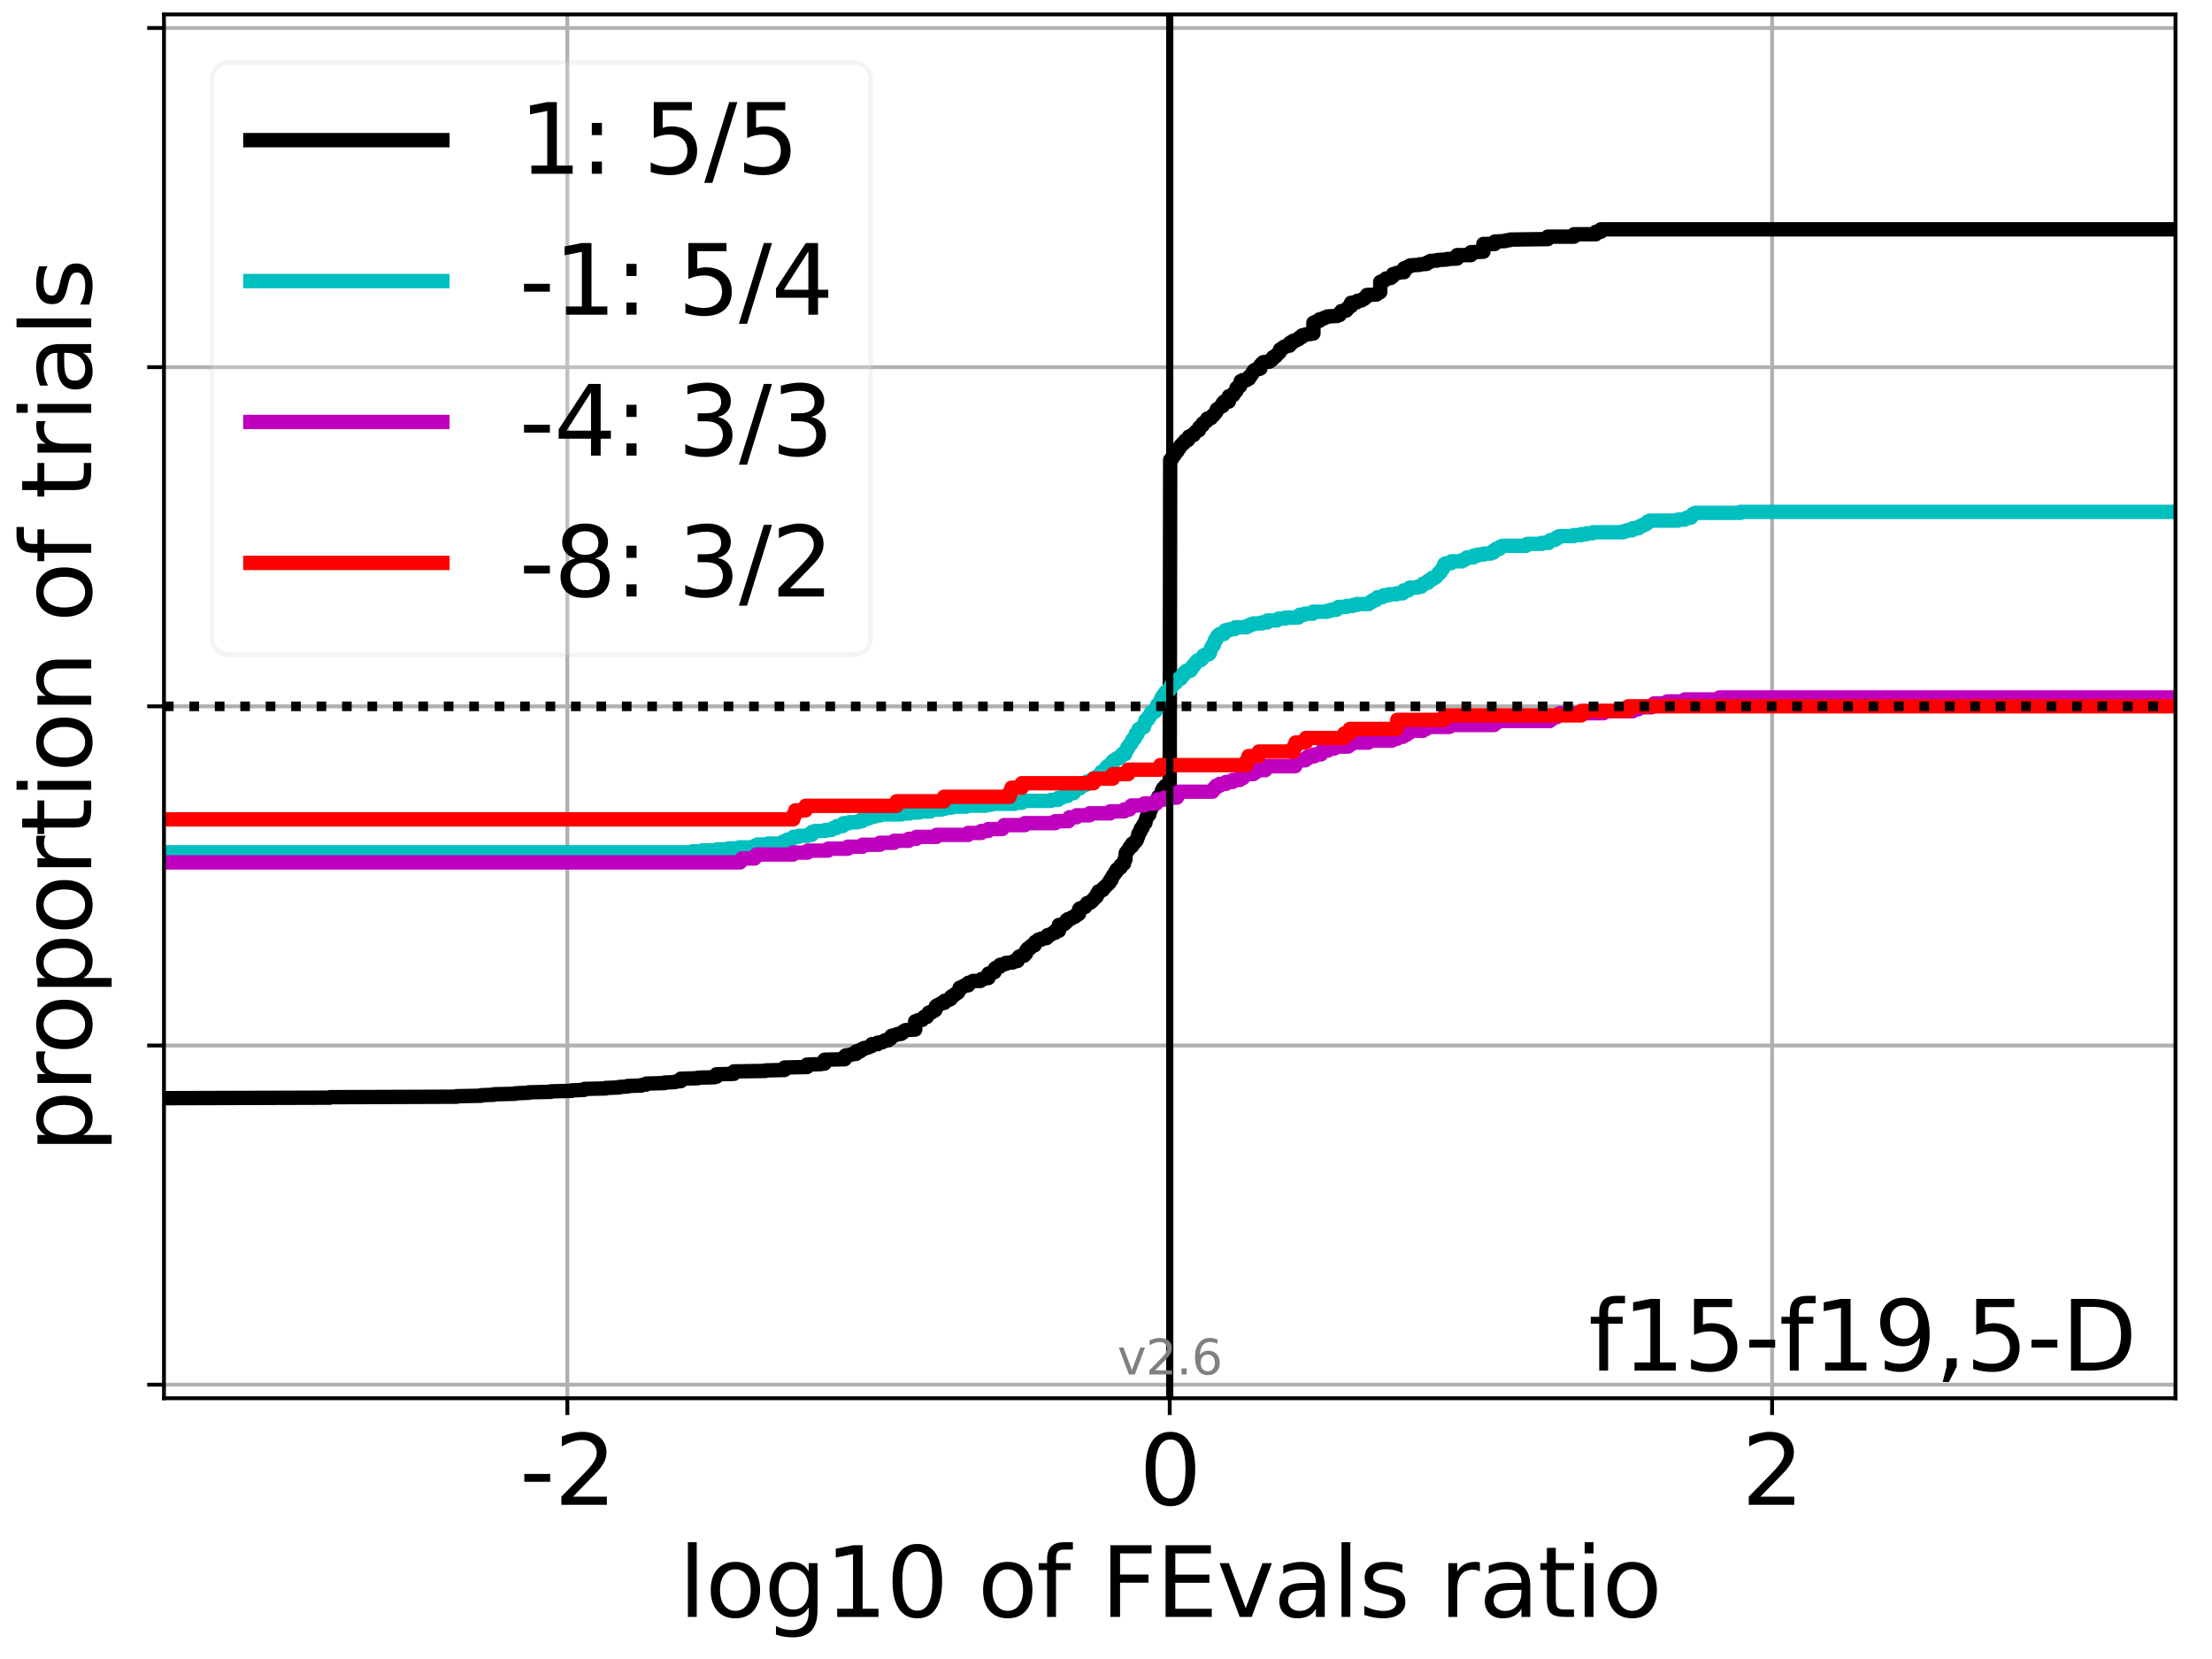 <?xml version="1.0" encoding="utf-8" standalone="no"?>
<!DOCTYPE svg PUBLIC "-//W3C//DTD SVG 1.1//EN"
  "http://www.w3.org/Graphics/SVG/1.1/DTD/svg11.dtd">
<svg xmlns:xlink="http://www.w3.org/1999/xlink" width="460.8pt" height="345.6pt" viewBox="0 0 460.8 345.6" xmlns="http://www.w3.org/2000/svg" version="1.1">
 <defs>
  <style type="text/css">*{stroke-linejoin: round; stroke-linecap: butt}</style>
 </defs>
 <g id="figure_1">
  <g id="patch_1">
   <path d="M 0 345.6 
L 460.8 345.6 
L 460.8 0 
L 0 0 
z
" style="fill: #ffffff"/>
  </g>
  <g id="axes_1">
   <g id="patch_2">
    <path d="M 34.16 291.28 
L 453.192 291.28 
L 453.192 3 
L 34.16 3 
z
" style="fill: #ffffff"/>
   </g>
   <g id="matplotlib.axis_1">
    <g id="xtick_1">
     <g id="line2d_1">
      <path d="M 118.192 291.28 
L 118.192 3 
" clip-path="url(#pe10de08946)" style="fill: none; stroke: #b0b0b0; stroke-width: 0.8; stroke-linecap: square"/>
     </g>
     <g id="line2d_2">
      <defs>
       <path id="medfe48f098" d="M 0 0 
L 0 3.5 
" style="stroke: #000000; stroke-width: 0.8"/>
      </defs>
      <g>
       <use xlink:href="#medfe48f098" x="118.192" y="291.28" style="stroke: #000000; stroke-width: 0.8"/>
      </g>
     </g>
     <g id="text_1">
      <!-- -2 -->
      <g transform="translate(108.222 313.477)scale(0.2 -0.2)">
       <defs>
        <path id="DejaVuSans-2d" d="M 313 2009 
L 1997 2009 
L 1997 1497 
L 313 1497 
L 313 2009 
z
" transform="scale(0.016)"/>
        <path id="DejaVuSans-32" d="M 1228 531 
L 3431 531 
L 3431 0 
L 469 0 
L 469 531 
Q 828 903 1448 1529 
Q 2069 2156 2228 2338 
Q 2531 2678 2651 2914 
Q 2772 3150 2772 3378 
Q 2772 3750 2511 3984 
Q 2250 4219 1831 4219 
Q 1534 4219 1204 4116 
Q 875 4013 500 3803 
L 500 4441 
Q 881 4594 1212 4672 
Q 1544 4750 1819 4750 
Q 2544 4750 2975 4387 
Q 3406 4025 3406 3419 
Q 3406 3131 3298 2873 
Q 3191 2616 2906 2266 
Q 2828 2175 2409 1742 
Q 1991 1309 1228 531 
z
" transform="scale(0.016)"/>
       </defs>
       <use xlink:href="#DejaVuSans-2d"/>
       <use xlink:href="#DejaVuSans-32" x="36.084"/>
      </g>
     </g>
    </g>
    <g id="xtick_2">
     <g id="line2d_3">
      <path d="M 243.676 291.28 
L 243.676 3 
" clip-path="url(#pe10de08946)" style="fill: none; stroke: #b0b0b0; stroke-width: 0.8; stroke-linecap: square"/>
     </g>
     <g id="line2d_4">
      <g>
       <use xlink:href="#medfe48f098" x="243.676" y="291.28" style="stroke: #000000; stroke-width: 0.8"/>
      </g>
     </g>
     <g id="text_2">
      <!-- 0 -->
      <g transform="translate(237.314 313.477)scale(0.2 -0.2)">
       <defs>
        <path id="DejaVuSans-30" d="M 2034 4250 
Q 1547 4250 1301 3770 
Q 1056 3291 1056 2328 
Q 1056 1369 1301 889 
Q 1547 409 2034 409 
Q 2525 409 2770 889 
Q 3016 1369 3016 2328 
Q 3016 3291 2770 3770 
Q 2525 4250 2034 4250 
z
M 2034 4750 
Q 2819 4750 3233 4129 
Q 3647 3509 3647 2328 
Q 3647 1150 3233 529 
Q 2819 -91 2034 -91 
Q 1250 -91 836 529 
Q 422 1150 422 2328 
Q 422 3509 836 4129 
Q 1250 4750 2034 4750 
z
" transform="scale(0.016)"/>
       </defs>
       <use xlink:href="#DejaVuSans-30"/>
      </g>
     </g>
    </g>
    <g id="xtick_3">
     <g id="line2d_5">
      <path d="M 369.16 291.28 
L 369.16 3 
" clip-path="url(#pe10de08946)" style="fill: none; stroke: #b0b0b0; stroke-width: 0.8; stroke-linecap: square"/>
     </g>
     <g id="line2d_6">
      <g>
       <use xlink:href="#medfe48f098" x="369.16" y="291.28" style="stroke: #000000; stroke-width: 0.8"/>
      </g>
     </g>
     <g id="text_3">
      <!-- 2 -->
      <g transform="translate(362.797 313.477)scale(0.2 -0.2)">
       <use xlink:href="#DejaVuSans-32"/>
      </g>
     </g>
    </g>
    <g id="text_4">
     <!-- log10 of FEvals ratio -->
     <g transform="translate(141.371 336.833)scale(0.2 -0.2)">
      <defs>
       <path id="DejaVuSans-6c" d="M 603 4863 
L 1178 4863 
L 1178 0 
L 603 0 
L 603 4863 
z
" transform="scale(0.016)"/>
       <path id="DejaVuSans-6f" d="M 1959 3097 
Q 1497 3097 1228 2736 
Q 959 2375 959 1747 
Q 959 1119 1226 758 
Q 1494 397 1959 397 
Q 2419 397 2687 759 
Q 2956 1122 2956 1747 
Q 2956 2369 2687 2733 
Q 2419 3097 1959 3097 
z
M 1959 3584 
Q 2709 3584 3137 3096 
Q 3566 2609 3566 1747 
Q 3566 888 3137 398 
Q 2709 -91 1959 -91 
Q 1206 -91 779 398 
Q 353 888 353 1747 
Q 353 2609 779 3096 
Q 1206 3584 1959 3584 
z
" transform="scale(0.016)"/>
       <path id="DejaVuSans-67" d="M 2906 1791 
Q 2906 2416 2648 2759 
Q 2391 3103 1925 3103 
Q 1463 3103 1205 2759 
Q 947 2416 947 1791 
Q 947 1169 1205 825 
Q 1463 481 1925 481 
Q 2391 481 2648 825 
Q 2906 1169 2906 1791 
z
M 3481 434 
Q 3481 -459 3084 -895 
Q 2688 -1331 1869 -1331 
Q 1566 -1331 1297 -1286 
Q 1028 -1241 775 -1147 
L 775 -588 
Q 1028 -725 1275 -790 
Q 1522 -856 1778 -856 
Q 2344 -856 2625 -561 
Q 2906 -266 2906 331 
L 2906 616 
Q 2728 306 2450 153 
Q 2172 0 1784 0 
Q 1141 0 747 490 
Q 353 981 353 1791 
Q 353 2603 747 3093 
Q 1141 3584 1784 3584 
Q 2172 3584 2450 3431 
Q 2728 3278 2906 2969 
L 2906 3500 
L 3481 3500 
L 3481 434 
z
" transform="scale(0.016)"/>
       <path id="DejaVuSans-31" d="M 794 531 
L 1825 531 
L 1825 4091 
L 703 3866 
L 703 4441 
L 1819 4666 
L 2450 4666 
L 2450 531 
L 3481 531 
L 3481 0 
L 794 0 
L 794 531 
z
" transform="scale(0.016)"/>
       <path id="DejaVuSans-20" transform="scale(0.016)"/>
       <path id="DejaVuSans-66" d="M 2375 4863 
L 2375 4384 
L 1825 4384 
Q 1516 4384 1395 4259 
Q 1275 4134 1275 3809 
L 1275 3500 
L 2222 3500 
L 2222 3053 
L 1275 3053 
L 1275 0 
L 697 0 
L 697 3053 
L 147 3053 
L 147 3500 
L 697 3500 
L 697 3744 
Q 697 4328 969 4595 
Q 1241 4863 1831 4863 
L 2375 4863 
z
" transform="scale(0.016)"/>
       <path id="DejaVuSans-46" d="M 628 4666 
L 3309 4666 
L 3309 4134 
L 1259 4134 
L 1259 2759 
L 3109 2759 
L 3109 2228 
L 1259 2228 
L 1259 0 
L 628 0 
L 628 4666 
z
" transform="scale(0.016)"/>
       <path id="DejaVuSans-45" d="M 628 4666 
L 3578 4666 
L 3578 4134 
L 1259 4134 
L 1259 2753 
L 3481 2753 
L 3481 2222 
L 1259 2222 
L 1259 531 
L 3634 531 
L 3634 0 
L 628 0 
L 628 4666 
z
" transform="scale(0.016)"/>
       <path id="DejaVuSans-76" d="M 191 3500 
L 800 3500 
L 1894 563 
L 2988 3500 
L 3597 3500 
L 2284 0 
L 1503 0 
L 191 3500 
z
" transform="scale(0.016)"/>
       <path id="DejaVuSans-61" d="M 2194 1759 
Q 1497 1759 1228 1600 
Q 959 1441 959 1056 
Q 959 750 1161 570 
Q 1363 391 1709 391 
Q 2188 391 2477 730 
Q 2766 1069 2766 1631 
L 2766 1759 
L 2194 1759 
z
M 3341 1997 
L 3341 0 
L 2766 0 
L 2766 531 
Q 2569 213 2275 61 
Q 1981 -91 1556 -91 
Q 1019 -91 701 211 
Q 384 513 384 1019 
Q 384 1609 779 1909 
Q 1175 2209 1959 2209 
L 2766 2209 
L 2766 2266 
Q 2766 2663 2505 2880 
Q 2244 3097 1772 3097 
Q 1472 3097 1187 3025 
Q 903 2953 641 2809 
L 641 3341 
Q 956 3463 1253 3523 
Q 1550 3584 1831 3584 
Q 2591 3584 2966 3190 
Q 3341 2797 3341 1997 
z
" transform="scale(0.016)"/>
       <path id="DejaVuSans-73" d="M 2834 3397 
L 2834 2853 
Q 2591 2978 2328 3040 
Q 2066 3103 1784 3103 
Q 1356 3103 1142 2972 
Q 928 2841 928 2578 
Q 928 2378 1081 2264 
Q 1234 2150 1697 2047 
L 1894 2003 
Q 2506 1872 2764 1633 
Q 3022 1394 3022 966 
Q 3022 478 2636 193 
Q 2250 -91 1575 -91 
Q 1294 -91 989 -36 
Q 684 19 347 128 
L 347 722 
Q 666 556 975 473 
Q 1284 391 1588 391 
Q 1994 391 2212 530 
Q 2431 669 2431 922 
Q 2431 1156 2273 1281 
Q 2116 1406 1581 1522 
L 1381 1569 
Q 847 1681 609 1914 
Q 372 2147 372 2553 
Q 372 3047 722 3315 
Q 1072 3584 1716 3584 
Q 2034 3584 2315 3537 
Q 2597 3491 2834 3397 
z
" transform="scale(0.016)"/>
       <path id="DejaVuSans-72" d="M 2631 2963 
Q 2534 3019 2420 3045 
Q 2306 3072 2169 3072 
Q 1681 3072 1420 2755 
Q 1159 2438 1159 1844 
L 1159 0 
L 581 0 
L 581 3500 
L 1159 3500 
L 1159 2956 
Q 1341 3275 1631 3429 
Q 1922 3584 2338 3584 
Q 2397 3584 2469 3576 
Q 2541 3569 2628 3553 
L 2631 2963 
z
" transform="scale(0.016)"/>
       <path id="DejaVuSans-74" d="M 1172 4494 
L 1172 3500 
L 2356 3500 
L 2356 3053 
L 1172 3053 
L 1172 1153 
Q 1172 725 1289 603 
Q 1406 481 1766 481 
L 2356 481 
L 2356 0 
L 1766 0 
Q 1100 0 847 248 
Q 594 497 594 1153 
L 594 3053 
L 172 3053 
L 172 3500 
L 594 3500 
L 594 4494 
L 1172 4494 
z
" transform="scale(0.016)"/>
       <path id="DejaVuSans-69" d="M 603 3500 
L 1178 3500 
L 1178 0 
L 603 0 
L 603 3500 
z
M 603 4863 
L 1178 4863 
L 1178 4134 
L 603 4134 
L 603 4863 
z
" transform="scale(0.016)"/>
      </defs>
      <use xlink:href="#DejaVuSans-6c"/>
      <use xlink:href="#DejaVuSans-6f" x="27.783"/>
      <use xlink:href="#DejaVuSans-67" x="88.965"/>
      <use xlink:href="#DejaVuSans-31" x="152.441"/>
      <use xlink:href="#DejaVuSans-30" x="216.064"/>
      <use xlink:href="#DejaVuSans-20" x="279.688"/>
      <use xlink:href="#DejaVuSans-6f" x="311.475"/>
      <use xlink:href="#DejaVuSans-66" x="372.656"/>
      <use xlink:href="#DejaVuSans-20" x="407.861"/>
      <use xlink:href="#DejaVuSans-46" x="439.648"/>
      <use xlink:href="#DejaVuSans-45" x="497.168"/>
      <use xlink:href="#DejaVuSans-76" x="560.352"/>
      <use xlink:href="#DejaVuSans-61" x="619.531"/>
      <use xlink:href="#DejaVuSans-6c" x="680.811"/>
      <use xlink:href="#DejaVuSans-73" x="708.594"/>
      <use xlink:href="#DejaVuSans-20" x="760.693"/>
      <use xlink:href="#DejaVuSans-72" x="792.48"/>
      <use xlink:href="#DejaVuSans-61" x="833.594"/>
      <use xlink:href="#DejaVuSans-74" x="894.873"/>
      <use xlink:href="#DejaVuSans-69" x="934.082"/>
      <use xlink:href="#DejaVuSans-6f" x="961.865"/>
     </g>
    </g>
   </g>
   <g id="matplotlib.axis_2">
    <g id="ytick_1">
     <g id="line2d_7">
      <path d="M 34.16 288.454 
L 453.192 288.454 
" clip-path="url(#pe10de08946)" style="fill: none; stroke: #b0b0b0; stroke-width: 0.8; stroke-linecap: square"/>
     </g>
     <g id="line2d_8">
      <defs>
       <path id="m7ec982dca0" d="M 0 0 
L -3.5 0 
" style="stroke: #000000; stroke-width: 0.8"/>
      </defs>
      <g>
       <use xlink:href="#m7ec982dca0" x="34.16" y="288.454" style="stroke: #000000; stroke-width: 0.8"/>
      </g>
     </g>
    </g>
    <g id="ytick_2">
     <g id="line2d_9">
      <path d="M 34.16 217.797 
L 453.192 217.797 
" clip-path="url(#pe10de08946)" style="fill: none; stroke: #b0b0b0; stroke-width: 0.8; stroke-linecap: square"/>
     </g>
     <g id="line2d_10">
      <g>
       <use xlink:href="#m7ec982dca0" x="34.16" y="217.797" style="stroke: #000000; stroke-width: 0.8"/>
      </g>
     </g>
    </g>
    <g id="ytick_3">
     <g id="line2d_11">
      <path d="M 34.16 147.14 
L 453.192 147.14 
" clip-path="url(#pe10de08946)" style="fill: none; stroke: #b0b0b0; stroke-width: 0.8; stroke-linecap: square"/>
     </g>
     <g id="line2d_12">
      <g>
       <use xlink:href="#m7ec982dca0" x="34.16" y="147.14" style="stroke: #000000; stroke-width: 0.8"/>
      </g>
     </g>
    </g>
    <g id="ytick_4">
     <g id="line2d_13">
      <path d="M 34.16 76.483 
L 453.192 76.483 
" clip-path="url(#pe10de08946)" style="fill: none; stroke: #b0b0b0; stroke-width: 0.8; stroke-linecap: square"/>
     </g>
     <g id="line2d_14">
      <g>
       <use xlink:href="#m7ec982dca0" x="34.16" y="76.483" style="stroke: #000000; stroke-width: 0.8"/>
      </g>
     </g>
    </g>
    <g id="ytick_5">
     <g id="line2d_15">
      <path d="M 34.16 5.826 
L 453.192 5.826 
" clip-path="url(#pe10de08946)" style="fill: none; stroke: #b0b0b0; stroke-width: 0.8; stroke-linecap: square"/>
     </g>
     <g id="line2d_16">
      <g>
       <use xlink:href="#m7ec982dca0" x="34.16" y="5.826" style="stroke: #000000; stroke-width: 0.8"/>
      </g>
     </g>
    </g>
    <g id="text_5">
     <!-- proportion of trials -->
     <g transform="translate(19.001 240.146)rotate(-90)scale(0.2 -0.2)">
      <defs>
       <path id="DejaVuSans-70" d="M 1159 525 
L 1159 -1331 
L 581 -1331 
L 581 3500 
L 1159 3500 
L 1159 2969 
Q 1341 3281 1617 3432 
Q 1894 3584 2278 3584 
Q 2916 3584 3314 3078 
Q 3713 2572 3713 1747 
Q 3713 922 3314 415 
Q 2916 -91 2278 -91 
Q 1894 -91 1617 61 
Q 1341 213 1159 525 
z
M 3116 1747 
Q 3116 2381 2855 2742 
Q 2594 3103 2138 3103 
Q 1681 3103 1420 2742 
Q 1159 2381 1159 1747 
Q 1159 1113 1420 752 
Q 1681 391 2138 391 
Q 2594 391 2855 752 
Q 3116 1113 3116 1747 
z
" transform="scale(0.016)"/>
       <path id="DejaVuSans-6e" d="M 3513 2113 
L 3513 0 
L 2938 0 
L 2938 2094 
Q 2938 2591 2744 2837 
Q 2550 3084 2163 3084 
Q 1697 3084 1428 2787 
Q 1159 2491 1159 1978 
L 1159 0 
L 581 0 
L 581 3500 
L 1159 3500 
L 1159 2956 
Q 1366 3272 1645 3428 
Q 1925 3584 2291 3584 
Q 2894 3584 3203 3211 
Q 3513 2838 3513 2113 
z
" transform="scale(0.016)"/>
      </defs>
      <use xlink:href="#DejaVuSans-70"/>
      <use xlink:href="#DejaVuSans-72" x="63.477"/>
      <use xlink:href="#DejaVuSans-6f" x="102.34"/>
      <use xlink:href="#DejaVuSans-70" x="163.521"/>
      <use xlink:href="#DejaVuSans-6f" x="226.998"/>
      <use xlink:href="#DejaVuSans-72" x="288.18"/>
      <use xlink:href="#DejaVuSans-74" x="329.293"/>
      <use xlink:href="#DejaVuSans-69" x="368.502"/>
      <use xlink:href="#DejaVuSans-6f" x="396.285"/>
      <use xlink:href="#DejaVuSans-6e" x="457.467"/>
      <use xlink:href="#DejaVuSans-20" x="520.846"/>
      <use xlink:href="#DejaVuSans-6f" x="552.633"/>
      <use xlink:href="#DejaVuSans-66" x="613.814"/>
      <use xlink:href="#DejaVuSans-20" x="649.02"/>
      <use xlink:href="#DejaVuSans-74" x="680.807"/>
      <use xlink:href="#DejaVuSans-72" x="720.016"/>
      <use xlink:href="#DejaVuSans-69" x="761.129"/>
      <use xlink:href="#DejaVuSans-61" x="788.912"/>
      <use xlink:href="#DejaVuSans-6c" x="850.191"/>
      <use xlink:href="#DejaVuSans-73" x="877.975"/>
     </g>
    </g>
   </g>
   <g id="line2d_17">
    <path d="M 34.16 228.767 
L 68.686 228.665 
L 68.686 228.564 
L 95.144 228.463 
L 95.144 228.361 
L 100.206 228.26 
L 100.206 228.159 
L 102.866 228.057 
L 102.866 227.956 
L 107.326 227.855 
L 107.326 227.753 
L 110.116 227.652 
L 110.116 227.55 
L 114.742 227.449 
L 114.742 227.348 
L 119.093 227.246 
L 119.093 227.145 
L 121.676 227.044 
L 121.753 226.841 
L 126.214 226.74 
L 126.214 226.638 
L 129.003 226.537 
L 129.003 226.436 
L 130.738 226.334 
L 130.738 226.233 
L 133.629 226.132 
L 133.629 226.03 
L 134.637 225.929 
L 134.637 225.726 
L 138.406 225.625 
L 138.406 225.524 
L 140.64 225.422 
L 140.64 225.321 
L 141.83 225.22 
L 141.83 224.713 
L 145.376 224.612 
L 145.376 224.51 
L 148.818 224.409 
L 148.818 224.308 
L 149.24 224.308 
L 149.24 224.206 
L 149.24 223.801 
L 152.879 223.7 
L 152.879 223.193 
L 159.45 223.092 
L 159.45 222.99 
L 163.445 222.889 
L 163.445 222.382 
L 168.127 222.281 
L 168.127 221.774 
L 171.067 221.673 
L 171.067 221.572 
L 171.766 221.572 
L 171.766 221.47 
L 171.766 220.761 
L 175.966 220.66 
L 175.966 220.052 
L 176.173 219.95 
L 176.173 219.849 
L 177.253 219.748 
L 177.253 219.646 
L 178.337 219.545 
L 178.337 219.038 
L 179.176 219.038 
L 179.176 218.937 
L 179.176 218.734 
L 179.605 218.633 
L 179.605 218.532 
L 179.982 218.532 
L 179.982 218.43 
L 179.982 218.329 
L 180.812 218.228 
L 180.812 218.126 
L 181.277 218.025 
L 181.277 217.924 
L 181.547 217.924 
L 181.547 217.822 
L 181.624 217.518 
L 182.814 217.518 
L 182.814 217.417 
L 182.814 217.214 
L 183.805 217.113 
L 183.805 217.012 
L 184.255 216.91 
L 184.361 216.707 
L 185.044 216.707 
L 185.044 216.606 
L 185.044 216.505 
L 185.47 216.403 
L 185.47 216.403 
L 185.478 216.201 
L 185.685 216.201 
L 185.685 216.099 
L 185.685 215.795 
L 186.383 215.694 
L 186.383 215.593 
L 187.015 215.491 
L 187.015 215.39 
L 187.704 215.39 
L 187.704 215.289 
L 187.704 215.187 
L 188.017 215.187 
L 188.017 215.086 
L 188.017 214.985 
L 188.279 214.883 
L 188.279 214.782 
L 188.689 214.681 
L 188.689 214.579 
L 190.653 214.478 
L 190.653 212.755 
L 191.166 212.654 
L 191.166 212.553 
L 192.107 212.451 
L 192.165 212.147 
L 192.44 212.147 
L 192.44 212.046 
L 192.483 211.843 
L 193.095 211.843 
L 193.095 211.742 
L 193.095 211.438 
L 193.38 211.337 
L 193.48 210.931 
L 194.04 210.931 
L 194.04 210.83 
L 194.04 210.729 
L 194.562 210.627 
L 194.571 210.425 
L 194.853 210.425 
L 194.853 210.323 
L 194.955 209.614 
L 195.242 209.513 
L 195.242 209.411 
L 195.681 209.31 
L 195.681 209.209 
L 196.023 209.107 
L 196.023 209.006 
L 196.733 208.905 
L 196.733 208.499 
L 197.45 208.398 
L 197.45 208.297 
L 197.908 208.195 
L 197.908 208.094 
L 198.063 208.094 
L 198.063 207.993 
L 198.063 207.689 
L 198.352 207.587 
L 198.352 207.486 
L 198.762 207.385 
L 198.825 207.182 
L 199.078 207.081 
L 199.078 206.979 
L 199.443 206.878 
L 199.443 206.777 
L 199.58 206.777 
L 199.58 206.675 
L 199.67 206.473 
L 199.821 206.371 
L 199.915 205.763 
L 200.511 205.662 
L 200.511 205.56 
L 200.761 205.459 
L 200.761 205.358 
L 201.701 205.256 
L 201.701 204.75 
L 202.316 204.648 
L 202.316 204.547 
L 202.692 204.446 
L 202.692 204.344 
L 204.25 204.344 
L 204.25 204.243 
L 204.25 204.142 
L 204.46 204.04 
L 204.46 203.939 
L 205.289 203.838 
L 205.289 203.736 
L 205.902 203.736 
L 205.902 203.635 
L 205.902 202.824 
L 206.514 202.824 
L 206.514 202.723 
L 206.514 202.622 
L 207.169 202.52 
L 207.224 202.115 
L 207.299 202.115 
L 207.299 202.014 
L 207.299 201.71 
L 207.66 201.608 
L 207.66 201.507 
L 208.273 201.406 
L 208.314 201 
L 209.111 200.899 
L 209.111 200.798 
L 209.54 200.798 
L 209.54 200.696 
L 209.54 200.595 
L 210.994 200.494 
L 210.994 200.392 
L 211.212 200.392 
L 211.212 200.291 
L 211.212 200.19 
L 211.982 200.19 
L 211.982 200.088 
L 212.089 199.582 
L 212.205 199.48 
L 212.267 199.278 
L 212.75 199.176 
L 212.75 199.075 
L 213.365 199.075 
L 213.365 198.974 
L 213.393 198.771 
L 213.741 198.67 
L 213.741 198.062 
L 213.912 197.96 
L 213.948 197.758 
L 214.138 197.758 
L 214.138 197.656 
L 214.138 197.555 
L 214.579 197.555 
L 214.579 197.454 
L 214.579 197.251 
L 214.769 197.251 
L 214.769 197.15 
L 214.769 197.048 
L 215.499 196.947 
L 215.546 196.744 
L 215.621 196.744 
L 215.621 196.643 
L 215.621 196.238 
L 216.065 196.136 
L 216.111 195.934 
L 216.319 195.934 
L 216.319 195.832 
L 216.319 195.731 
L 216.95 195.731 
L 216.95 195.63 
L 216.95 195.528 
L 218.007 195.427 
L 218.047 195.224 
L 218.218 195.224 
L 218.218 195.123 
L 218.218 194.819 
L 218.919 194.717 
L 219.019 194.515 
L 219.422 194.413 
L 219.422 194.312 
L 219.821 194.312 
L 219.821 194.211 
L 219.821 193.907 
L 220.588 193.907 
L 220.588 193.805 
L 220.588 192.691 
L 221.579 192.589 
L 221.643 192.387 
L 221.977 192.285 
L 221.977 192.184 
L 222.192 192.083 
L 222.192 191.677 
L 222.471 191.576 
L 222.471 191.475 
L 223.142 191.373 
L 223.142 191.272 
L 223.373 191.171 
L 223.373 191.069 
L 223.938 190.968 
L 224.035 190.765 
L 224.162 190.664 
L 224.162 190.563 
L 224.506 190.563 
L 224.506 190.461 
L 224.506 190.36 
L 224.789 190.36 
L 224.789 190.259 
L 224.789 189.448 
L 224.941 189.347 
L 224.941 189.245 
L 225.525 189.144 
L 225.525 189.043 
L 226.046 188.941 
L 226.056 188.739 
L 226.187 188.637 
L 226.187 188.536 
L 226.448 188.435 
L 226.47 188.131 
L 227.16 188.029 
L 227.207 187.827 
L 227.533 187.725 
L 227.61 187.523 
L 227.722 187.421 
L 227.722 187.32 
L 227.998 187.219 
L 228.086 186.915 
L 228.427 186.813 
L 228.479 186.307 
L 228.784 186.205 
L 228.83 185.699 
L 229.346 185.597 
L 229.346 185.496 
L 229.757 185.395 
L 229.757 185.091 
L 229.967 184.989 
L 229.967 184.888 
L 230.257 184.787 
L 230.32 184.584 
L 230.506 184.482 
L 230.608 184.28 
L 230.869 184.178 
L 230.884 183.976 
L 231.154 183.874 
L 231.235 183.368 
L 231.567 183.266 
L 231.645 182.76 
L 231.814 182.658 
L 231.857 182.354 
L 232.032 182.253 
L 232.032 182.152 
L 232.236 182.05 
L 232.321 181.645 
L 232.628 181.544 
L 232.628 181.138 
L 232.94 181.037 
L 233.034 180.834 
L 233.455 180.733 
L 233.466 180.226 
L 233.879 180.125 
L 233.879 180.024 
L 234.153 179.922 
L 234.192 179.213 
L 234.433 179.112 
L 234.508 177.693 
L 234.662 177.592 
L 234.662 177.49 
L 234.809 177.389 
L 234.809 177.288 
L 234.952 177.186 
L 235.056 176.984 
L 235.219 176.882 
L 235.328 176.477 
L 235.683 176.376 
L 235.683 176.274 
L 235.837 176.274 
L 235.837 176.173 
L 235.837 175.768 
L 236.279 175.666 
L 236.366 175.362 
L 236.667 175.261 
L 236.756 174.957 
L 236.885 174.856 
L 236.993 174.349 
L 237.105 174.248 
L 237.124 173.741 
L 237.323 173.639 
L 237.364 173.335 
L 237.57 173.234 
L 237.642 172.626 
L 237.872 172.525 
L 237.872 172.423 
L 238.018 172.423 
L 238.018 172.322 
L 238.054 172.018 
L 238.228 171.917 
L 238.316 171.714 
L 238.353 171.613 
L 238.353 171.511 
L 238.616 171.41 
L 238.708 170.701 
L 238.825 170.599 
L 238.868 170.194 
L 238.94 170.093 
L 239.047 169.789 
L 239.419 169.687 
L 239.476 169.181 
L 239.59 169.079 
L 239.671 168.775 
L 239.755 168.674 
L 239.79 168.37 
L 239.878 168.269 
L 239.891 167.965 
L 240.2 167.863 
L 240.296 167.559 
L 240.389 167.559 
L 240.389 167.458 
L 240.476 167.255 
L 240.596 167.154 
L 240.596 167.053 
L 240.754 166.951 
L 240.754 166.85 
L 241.018 166.749 
L 241.079 166.546 
L 241.197 166.445 
L 241.305 165.938 
L 241.657 165.837 
L 241.743 165.533 
L 241.917 165.431 
L 242.024 164.925 
L 242.069 164.823 
L 242.071 164.621 
L 242.203 164.519 
L 242.278 164.215 
L 242.679 164.114 
L 242.752 163.709 
L 243.089 163.607 
L 243.089 163.506 
L 243.676 163.405 
L 243.77 95.813 
L 243.92 95.712 
L 243.92 95.61 
L 244.205 95.509 
L 244.315 95.205 
L 244.412 95.104 
L 244.504 94.901 
L 244.697 94.8 
L 244.788 94.394 
L 244.896 94.293 
L 244.917 94.09 
L 245.311 93.989 
L 245.398 93.685 
L 245.435 93.685 
L 245.435 93.584 
L 245.435 93.482 
L 245.713 93.381 
L 245.755 93.077 
L 245.87 92.976 
L 245.87 92.874 
L 246.047 92.773 
L 246.047 92.672 
L 246.346 92.57 
L 246.346 92.368 
L 246.707 92.266 
L 246.716 92.064 
L 246.859 91.962 
L 246.885 91.76 
L 247.497 91.658 
L 247.592 91.152 
L 247.671 91.05 
L 247.671 90.949 
L 248.135 90.848 
L 248.135 90.746 
L 248.644 90.645 
L 248.644 90.442 
L 248.784 90.341 
L 248.882 90.138 
L 249.13 90.037 
L 249.198 89.834 
L 249.434 89.834 
L 249.434 89.733 
L 249.434 89.632 
L 249.756 89.632 
L 249.756 89.53 
L 249.828 89.024 
L 250.117 88.922 
L 250.214 88.72 
L 250.524 88.618 
L 250.524 88.213 
L 250.816 88.111 
L 250.816 88.01 
L 251.089 87.909 
L 251.089 87.807 
L 251.389 87.706 
L 251.455 87.402 
L 251.515 87.402 
L 251.515 87.301 
L 251.515 87.199 
L 252.282 87.098 
L 252.353 86.794 
L 252.578 86.693 
L 252.578 86.591 
L 252.844 86.49 
L 252.884 86.287 
L 253.084 86.186 
L 253.084 86.085 
L 253.272 85.983 
L 253.302 85.781 
L 253.395 85.781 
L 253.395 85.679 
L 253.479 85.274 
L 253.797 85.173 
L 253.797 85.071 
L 254.062 84.97 
L 254.062 84.869 
L 254.269 84.767 
L 254.269 84.666 
L 254.724 84.565 
L 254.724 83.957 
L 254.99 83.855 
L 254.99 83.653 
L 255.992 83.653 
L 255.992 83.551 
L 255.992 82.538 
L 256.529 82.437 
L 256.529 82.335 
L 256.905 82.335 
L 256.905 82.234 
L 256.97 81.93 
L 257.258 81.829 
L 257.273 81.626 
L 257.468 81.525 
L 257.468 81.423 
L 257.595 81.423 
L 257.595 81.322 
L 257.595 80.815 
L 257.894 80.714 
L 257.934 80.511 
L 258.363 80.41 
L 258.463 79.397 
L 258.859 79.295 
L 258.859 79.194 
L 259.692 79.194 
L 259.692 79.093 
L 259.692 78.991 
L 260.192 78.89 
L 260.192 78.485 
L 260.544 78.383 
L 260.63 78.079 
L 260.829 77.978 
L 260.833 77.775 
L 261 77.674 
L 261.063 77.37 
L 261.224 77.268 
L 261.224 77.167 
L 261.6 77.066 
L 261.6 76.964 
L 262.331 76.863 
L 262.331 76.762 
L 262.563 76.762 
L 262.563 76.66 
L 262.563 76.052 
L 262.763 75.951 
L 262.763 75.951 
L 262.829 75.748 
L 263.158 75.647 
L 263.158 75.444 
L 264.443 75.343 
L 264.443 75.242 
L 264.715 75.14 
L 264.744 74.938 
L 265.091 74.836 
L 265.16 74.431 
L 265.625 74.33 
L 265.625 74.228 
L 265.773 74.228 
L 265.773 74.127 
L 265.773 74.026 
L 266.004 73.924 
L 266.004 73.823 
L 266.239 73.722 
L 266.302 73.519 
L 266.558 73.418 
L 266.649 72.81 
L 267.026 72.708 
L 267.115 72.506 
L 267.531 72.404 
L 267.531 72.202 
L 268.143 72.1 
L 268.143 71.999 
L 268.643 71.999 
L 268.643 71.898 
L 268.643 71.492 
L 268.929 71.492 
L 268.929 71.391 
L 268.929 71.29 
L 269.411 71.29 
L 269.411 71.188 
L 269.411 70.986 
L 270.059 70.884 
L 270.059 70.783 
L 270.517 70.682 
L 270.602 70.378 
L 271.11 70.276 
L 271.11 70.175 
L 271.241 70.175 
L 271.241 70.074 
L 271.241 69.871 
L 272.004 69.77 
L 272.004 69.668 
L 273.087 69.567 
L 273.087 69.466 
L 273.611 69.466 
L 273.611 69.364 
L 273.611 67.236 
L 274.012 67.135 
L 274.012 67.034 
L 274.488 66.932 
L 274.488 66.831 
L 274.879 66.831 
L 274.879 66.73 
L 274.879 66.527 
L 275.569 66.425 
L 275.569 66.324 
L 276.043 66.223 
L 276.043 66.121 
L 276.56 66.02 
L 276.56 65.919 
L 278.579 65.817 
L 278.579 65.716 
L 279.079 65.615 
L 279.168 65.108 
L 279.431 65.108 
L 279.431 65.007 
L 279.431 64.804 
L 280.459 64.703 
L 280.459 64.399 
L 280.814 64.297 
L 280.86 63.993 
L 281.255 63.892 
L 281.255 63.791 
L 281.45 63.791 
L 281.45 63.689 
L 281.45 63.081 
L 282.64 62.98 
L 282.728 62.676 
L 283.663 62.575 
L 283.746 62.372 
L 284.177 62.271 
L 284.265 62.068 
L 284.533 61.967 
L 284.533 61.865 
L 284.66 61.865 
L 284.66 61.764 
L 284.746 61.46 
L 286.741 61.359 
L 286.841 61.156 
L 287.193 61.055 
L 287.193 60.953 
L 287.531 60.852 
L 287.531 58.724 
L 287.981 58.623 
L 287.981 58.521 
L 288.467 58.42 
L 288.467 58.319 
L 288.707 58.217 
L 288.728 58.015 
L 289.725 57.913 
L 289.734 57.711 
L 290.128 57.609 
L 290.191 57.103 
L 290.826 57.001 
L 290.826 56.9 
L 291.536 56.799 
L 291.536 56.697 
L 292.499 56.697 
L 292.499 56.596 
L 292.499 55.886 
L 293.153 55.785 
L 293.206 55.582 
L 293.75 55.481 
L 293.792 55.278 
L 295.708 55.177 
L 295.708 55.076 
L 297.193 54.974 
L 297.193 54.873 
L 297.344 54.772 
L 297.344 54.67 
L 297.901 54.569 
L 297.967 54.366 
L 299.45 54.265 
L 299.45 54.164 
L 301.392 54.062 
L 301.392 53.961 
L 303.547 53.86 
L 303.547 53.15 
L 306.418 53.15 
L 306.418 53.049 
L 306.418 52.542 
L 309.015 52.441 
L 309.015 50.82 
L 311.386 50.82 
L 311.386 50.718 
L 311.386 50.313 
L 313.62 50.212 
L 313.62 50.11 
L 314.595 50.009 
L 314.595 49.908 
L 322.434 49.806 
L 322.434 49.3 
L 327.902 49.3 
L 327.902 49.198 
L 327.902 48.793 
L 332.454 48.793 
L 332.454 48.692 
L 332.454 48.286 
L 333.482 48.286 
L 333.482 48.185 
L 333.482 47.78 
L 453.192 47.78 
L 453.192 47.78 
" clip-path="url(#pe10de08946)" style="fill: none; stroke: #000000; stroke-width: 3; stroke-linecap: square"/>
   </g>
   <g id="line2d_18">
    <path clip-path="url(#pe10de08946)" style="fill: none; stroke: #000000; stroke-width: 3; stroke-linecap: square"/>
   </g>
   <g id="line2d_19">
    <path d="M 34.16 177.544 
L 144.194 177.544 
L 144.194 177.342 
L 146.376 177.342 
L 146.376 177.14 
L 149.406 177.14 
L 149.406 176.938 
L 151.762 176.938 
L 151.762 176.736 
L 153.943 176.736 
L 153.943 176.534 
L 156.974 176.534 
L 156.974 176.332 
L 157.351 176.332 
L 157.351 176.13 
L 157.767 176.13 
L 157.767 175.928 
L 159.948 175.928 
L 159.948 175.726 
L 162.978 175.726 
L 162.978 175.524 
L 163.123 175.524 
L 163.123 175.322 
L 163.815 175.322 
L 163.815 175.12 
L 163.954 175.12 
L 163.954 174.918 
L 164.836 174.918 
L 164.836 174.716 
L 165.12 174.716 
L 165.12 174.514 
L 165.304 174.514 
L 165.304 174.312 
L 166.459 174.312 
L 166.459 174.11 
L 168.335 174.11 
L 168.335 173.908 
L 169.124 173.908 
L 169.151 173.302 
L 169.875 173.302 
L 169.875 173.1 
L 171.935 173.1 
L 171.935 172.898 
L 173.221 172.898 
L 173.221 172.696 
L 173.535 172.696 
L 173.535 172.494 
L 174.256 172.494 
L 174.327 172.09 
L 175.561 172.09 
L 175.621 171.686 
L 175.716 171.686 
L 175.716 171.484 
L 176.9 171.484 
L 176.9 171.282 
L 178.746 171.282 
L 178.746 171.079 
L 179.565 171.079 
L 179.565 170.675 
L 180.316 170.675 
L 180.316 170.473 
L 181.005 170.473 
L 181.005 170.271 
L 181.524 170.271 
L 181.524 170.069 
L 182.376 170.069 
L 182.376 169.867 
L 183.363 169.867 
L 183.363 169.665 
L 187.756 169.665 
L 187.756 169.463 
L 189.449 169.463 
L 189.449 169.261 
L 191.446 169.261 
L 191.446 169.059 
L 193.803 169.059 
L 193.803 168.857 
L 193.94 168.857 
L 193.94 168.655 
L 196.052 168.655 
L 196.052 168.453 
L 196.934 168.453 
L 196.934 168.251 
L 198.197 168.251 
L 198.197 168.049 
L 201.249 168.049 
L 201.249 167.847 
L 205.319 167.847 
L 205.319 167.645 
L 206.425 167.645 
L 206.425 167.443 
L 211.404 167.443 
L 211.404 167.241 
L 212.845 167.241 
L 212.845 167.039 
L 213.231 167.039 
L 213.231 166.837 
L 218.972 166.837 
L 218.972 166.635 
L 220.412 166.635 
L 220.425 166.231 
L 221.093 166.231 
L 221.093 166.029 
L 221.448 166.029 
L 221.448 165.827 
L 222.379 165.827 
L 222.398 165.423 
L 222.716 165.423 
L 222.716 165.221 
L 223.672 165.221 
L 223.736 164.413 
L 223.881 164.413 
L 223.881 164.211 
L 224.977 164.211 
L 225.023 163.807 
L 225.187 163.807 
L 225.187 163.605 
L 225.858 163.605 
L 225.858 163.403 
L 226.401 163.403 
L 226.417 162.797 
L 227.152 162.797 
L 227.152 162.595 
L 227.688 162.595 
L 227.688 162.191 
L 228.096 162.191 
L 228.096 161.989 
L 228.439 161.989 
L 228.439 161.787 
L 228.888 161.787 
L 228.888 161.585 
L 229.066 161.585 
L 229.066 161.382 
L 229.213 161.382 
L 229.319 160.978 
L 229.43 160.978 
L 229.43 160.776 
L 230.201 160.776 
L 230.201 160.574 
L 230.333 160.574 
L 230.371 160.17 
L 230.484 160.17 
L 230.5 159.766 
L 230.735 159.766 
L 230.735 159.564 
L 231.063 159.564 
L 231.063 159.362 
L 231.366 159.362 
L 231.366 159.16 
L 231.71 159.16 
L 231.79 158.554 
L 232.074 158.554 
L 232.074 158.352 
L 232.368 158.352 
L 232.368 158.15 
L 232.672 158.15 
L 232.672 157.948 
L 233.217 157.948 
L 233.217 157.746 
L 233.4 157.746 
L 233.4 157.544 
L 233.579 157.544 
L 233.579 157.342 
L 233.706 157.342 
L 233.706 157.14 
L 234.375 157.14 
L 234.375 156.736 
L 234.516 156.736 
L 234.522 156.332 
L 234.738 156.332 
L 234.823 155.726 
L 235.109 155.726 
L 235.126 155.322 
L 235.272 155.322 
L 235.272 155.12 
L 235.489 155.12 
L 235.489 154.918 
L 235.681 154.918 
L 235.76 154.312 
L 235.86 154.312 
L 235.86 154.11 
L 236.124 154.11 
L 236.124 153.908 
L 236.371 153.908 
L 236.459 153.302 
L 236.567 153.302 
L 236.595 152.898 
L 236.987 152.898 
L 237.073 152.292 
L 237.122 152.292 
L 237.187 151.887 
L 237.55 151.887 
L 237.55 151.685 
L 237.872 151.685 
L 237.872 151.483 
L 238.283 151.483 
L 238.353 151.079 
L 238.423 151.079 
L 238.525 150.473 
L 238.537 150.473 
L 238.586 150.069 
L 238.791 150.069 
L 238.791 149.867 
L 239.183 149.867 
L 239.276 149.261 
L 239.57 149.261 
L 239.57 149.059 
L 239.69 149.059 
L 239.751 148.453 
L 240.003 148.453 
L 240.003 148.251 
L 240.64 148.251 
L 240.745 147.847 
L 240.857 147.847 
L 240.885 147.443 
L 241.017 147.443 
L 241.057 146.837 
L 241.337 146.837 
L 241.426 146.433 
L 241.769 146.433 
L 241.875 145.625 
L 241.927 145.625 
L 241.927 145.423 
L 242.163 145.423 
L 242.185 145.019 
L 242.308 145.019 
L 242.308 144.817 
L 242.626 144.817 
L 242.727 144.413 
L 242.757 144.413 
L 242.757 144.211 
L 243.062 144.211 
L 243.062 144.009 
L 243.197 144.009 
L 243.197 143.807 
L 243.609 143.807 
L 243.676 143.403 
L 243.829 143.403 
L 243.877 142.999 
L 243.944 142.999 
L 243.944 142.797 
L 244.08 142.797 
L 244.08 142.595 
L 244.558 142.595 
L 244.558 142.393 
L 244.687 142.393 
L 244.687 142.19 
L 245.033 142.19 
L 245.127 141.786 
L 245.2 141.786 
L 245.2 141.584 
L 245.55 141.584 
L 245.55 141.382 
L 245.99 141.382 
L 246.058 140.978 
L 246.257 140.978 
L 246.32 140.574 
L 246.62 140.574 
L 246.623 140.17 
L 246.834 140.17 
L 246.834 139.968 
L 247.071 139.968 
L 247.071 139.766 
L 247.924 139.766 
L 247.924 139.564 
L 248.139 139.564 
L 248.139 139.362 
L 248.253 139.362 
L 248.259 138.958 
L 248.394 138.958 
L 248.394 138.756 
L 248.614 138.756 
L 248.614 138.554 
L 248.873 138.554 
L 248.977 138.15 
L 249.089 138.15 
L 249.089 137.948 
L 249.27 137.948 
L 249.27 137.746 
L 249.478 137.746 
L 249.478 137.544 
L 250.13 137.544 
L 250.13 137.342 
L 250.376 137.342 
L 250.407 136.938 
L 250.61 136.938 
L 250.693 136.534 
L 251.141 136.534 
L 251.141 136.332 
L 251.799 136.332 
L 251.799 136.13 
L 251.994 136.13 
L 251.995 135.726 
L 252.143 135.726 
L 252.247 135.12 
L 252.329 135.12 
L 252.329 134.918 
L 252.464 134.918 
L 252.523 134.514 
L 252.764 134.514 
L 252.764 134.312 
L 252.894 134.312 
L 252.943 133.706 
L 253.007 133.706 
L 253.1 133.302 
L 253.37 133.302 
L 253.435 132.898 
L 253.546 132.898 
L 253.57 132.493 
L 253.757 132.493 
L 253.757 132.291 
L 254.049 132.291 
L 254.049 132.089 
L 254.954 132.089 
L 255.003 131.685 
L 255.15 131.685 
L 255.256 131.281 
L 256.114 131.281 
L 256.114 131.079 
L 257.157 131.079 
L 257.157 130.877 
L 257.352 130.877 
L 257.352 130.675 
L 259.65 130.675 
L 259.65 130.473 
L 260.076 130.473 
L 260.076 130.271 
L 260.507 130.271 
L 260.507 130.069 
L 261.053 130.069 
L 261.053 129.867 
L 262.893 129.867 
L 262.893 129.665 
L 264.004 129.665 
L 264.024 129.261 
L 265.979 129.261 
L 265.979 129.059 
L 266.381 129.059 
L 266.381 128.857 
L 267.763 128.857 
L 267.763 128.655 
L 270.461 128.655 
L 270.508 128.251 
L 270.775 128.251 
L 270.775 128.049 
L 271.795 128.049 
L 271.795 127.847 
L 273.456 127.847 
L 273.468 127.443 
L 276.465 127.443 
L 276.465 127.241 
L 277.225 127.241 
L 277.225 127.039 
L 278.394 127.039 
L 278.482 126.635 
L 278.846 126.635 
L 278.846 126.433 
L 280.479 126.433 
L 280.479 126.231 
L 281.822 126.231 
L 281.822 126.029 
L 282.633 126.029 
L 282.633 125.827 
L 285.125 125.827 
L 285.125 125.625 
L 285.374 125.625 
L 285.374 125.423 
L 285.79 125.423 
L 285.79 125.221 
L 285.982 125.221 
L 285.982 125.019 
L 286.66 125.019 
L 286.66 124.817 
L 286.813 124.817 
L 286.813 124.615 
L 286.955 124.615 
L 286.955 124.413 
L 287.978 124.413 
L 287.978 124.211 
L 288.261 124.211 
L 288.261 124.009 
L 289.284 124.009 
L 289.284 123.807 
L 290.886 123.807 
L 290.886 123.605 
L 292.233 123.605 
L 292.327 123.201 
L 292.386 123.201 
L 292.386 122.998 
L 293.347 122.998 
L 293.347 122.796 
L 293.673 122.796 
L 293.711 122.392 
L 295.344 122.392 
L 295.344 122.19 
L 296.102 122.19 
L 296.102 121.988 
L 296.25 121.988 
L 296.25 121.786 
L 296.474 121.786 
L 296.474 121.584 
L 296.967 121.584 
L 296.967 121.382 
L 297.497 121.382 
L 297.498 120.978 
L 297.897 120.978 
L 297.897 120.776 
L 298.254 120.776 
L 298.345 120.372 
L 298.92 120.372 
L 298.92 120.17 
L 299.198 120.17 
L 299.198 119.968 
L 299.368 119.968 
L 299.368 119.766 
L 299.533 119.766 
L 299.533 119.564 
L 299.668 119.564 
L 299.668 119.362 
L 299.99 119.362 
L 299.99 119.16 
L 300.147 119.16 
L 300.221 118.756 
L 300.36 118.756 
L 300.36 118.554 
L 300.556 118.554 
L 300.556 118.352 
L 300.691 118.352 
L 300.789 117.746 
L 300.848 117.746 
L 300.848 117.544 
L 301.17 117.544 
L 301.17 117.342 
L 302.23 117.342 
L 302.23 117.14 
L 302.356 117.14 
L 302.356 116.938 
L 304.51 116.938 
L 304.51 116.736 
L 304.941 116.736 
L 304.941 116.534 
L 305.304 116.534 
L 305.304 116.332 
L 305.554 116.332 
L 305.554 116.13 
L 306.937 116.13 
L 307.002 115.726 
L 307.86 115.726 
L 307.86 115.524 
L 309.091 115.524 
L 309.091 115.322 
L 310.492 115.322 
L 310.492 115.12 
L 311.087 115.12 
L 311.115 114.716 
L 311.583 114.716 
L 311.657 114.312 
L 312.441 114.312 
L 312.528 113.908 
L 312.963 113.908 
L 312.963 113.706 
L 317.905 113.706 
L 317.905 113.503 
L 318.128 113.503 
L 318.128 113.301 
L 321.176 113.301 
L 321.176 113.099 
L 322.599 113.099 
L 322.708 112.695 
L 323.048 112.695 
L 323.048 112.493 
L 323.9 112.493 
L 323.9 112.291 
L 324.235 112.291 
L 324.235 112.089 
L 324.371 112.089 
L 324.371 111.887 
L 324.849 111.887 
L 324.849 111.685 
L 327.807 111.685 
L 327.807 111.483 
L 329.369 111.483 
L 329.369 111.281 
L 330.534 111.281 
L 330.534 111.079 
L 331.84 111.079 
L 331.84 110.877 
L 338.105 110.877 
L 338.105 110.675 
L 338.82 110.675 
L 338.82 110.473 
L 339.985 110.473 
L 340.053 110.069 
L 341.291 110.069 
L 341.291 109.867 
L 341.476 109.867 
L 341.476 109.665 
L 341.924 109.665 
L 341.924 109.463 
L 342.375 109.463 
L 342.375 109.261 
L 342.777 109.261 
L 342.777 109.059 
L 343.112 109.059 
L 343.112 108.857 
L 343.247 108.857 
L 343.247 108.655 
L 343.726 108.655 
L 343.726 108.453 
L 349.504 108.453 
L 349.504 108.251 
L 350.928 108.251 
L 350.928 108.049 
L 351.376 108.049 
L 351.376 107.847 
L 352.228 107.847 
L 352.278 107.443 
L 352.564 107.443 
L 352.564 107.241 
L 352.699 107.241 
L 352.699 107.039 
L 353.177 107.039 
L 353.177 106.837 
L 362.576 106.837 
L 362.576 106.635 
L 453.192 106.635 
L 453.192 106.635 
" clip-path="url(#pe10de08946)" style="fill: none; stroke: #00bfbf; stroke-width: 3; stroke-linecap: square"/>
   </g>
   <g id="line2d_20">
    <path clip-path="url(#pe10de08946)" style="fill: none; stroke: #00bfbf; stroke-width: 3; stroke-linecap: square"/>
   </g>
   <g id="line2d_21">
    <path d="M 34.16 179.656 
L 154.162 179.656 
L 154.162 179.247 
L 154.542 179.247 
L 154.542 178.838 
L 157.195 178.838 
L 157.195 178.429 
L 157.575 178.429 
L 157.575 178.02 
L 165.194 178.02 
L 165.194 177.611 
L 168.227 177.611 
L 168.227 177.202 
L 172.501 177.202 
L 172.501 176.793 
L 176.634 176.793 
L 176.634 176.384 
L 179.667 176.384 
L 179.667 175.975 
L 183.302 175.975 
L 183.302 175.566 
L 186.263 175.566 
L 186.263 175.157 
L 189.295 175.157 
L 189.295 174.748 
L 190.874 174.748 
L 190.874 174.339 
L 195.074 174.339 
L 195.074 173.93 
L 201.675 173.93 
L 201.675 173.521 
L 204.406 173.521 
L 204.406 173.112 
L 205.875 173.112 
L 205.875 172.703 
L 208.794 172.703 
L 208.794 172.294 
L 209.175 172.294 
L 209.175 171.885 
L 213.483 171.885 
L 213.483 171.476 
L 219.827 171.476 
L 219.827 171.067 
L 222.606 171.067 
L 222.606 170.658 
L 222.779 170.658 
L 222.779 170.249 
L 224.284 170.249 
L 224.284 169.84 
L 226.979 169.84 
L 226.979 169.431 
L 231.267 169.431 
L 231.267 169.022 
L 234.211 169.022 
L 234.211 168.613 
L 235.317 168.613 
L 235.317 168.204 
L 235.685 168.204 
L 235.685 167.795 
L 238.35 167.795 
L 238.35 167.386 
L 240.895 167.386 
L 240.978 166.568 
L 242.513 166.568 
L 242.513 166.159 
L 245.179 166.159 
L 245.179 165.75 
L 245.389 165.75 
L 245.389 165.341 
L 245.546 165.341 
L 245.546 164.932 
L 252.583 164.932 
L 252.583 164.523 
L 252.933 164.523 
L 252.933 164.114 
L 253.314 164.114 
L 253.314 163.705 
L 254.057 163.705 
L 254.057 163.296 
L 255.395 163.296 
L 255.395 162.887 
L 256.783 162.887 
L 256.783 162.478 
L 258.257 162.478 
L 258.257 162.069 
L 258.974 162.069 
L 258.974 161.66 
L 259.355 161.66 
L 259.355 161.251 
L 261.125 161.251 
L 261.125 160.842 
L 261.691 160.842 
L 261.691 160.433 
L 263.588 160.433 
L 263.588 160.024 
L 263.966 160.024 
L 263.966 159.615 
L 269.816 159.615 
L 269.816 159.206 
L 270.007 159.206 
L 270.007 158.797 
L 270.197 158.797 
L 270.197 158.388 
L 271.926 158.388 
L 271.926 157.979 
L 272.492 157.979 
L 272.492 157.57 
L 273.768 157.57 
L 273.768 157.161 
L 275.193 157.161 
L 275.193 156.752 
L 275.406 156.752 
L 275.406 156.343 
L 276.667 156.343 
L 276.667 155.934 
L 277.968 155.934 
L 277.968 155.525 
L 280.849 155.525 
L 280.849 155.116 
L 281.447 155.116 
L 281.447 154.707 
L 285.034 154.707 
L 285.034 154.298 
L 289.95 154.298 
L 289.95 153.889 
L 291.075 153.889 
L 291.075 153.48 
L 292.289 153.48 
L 292.289 153.071 
L 293.03 153.071 
L 293.03 152.662 
L 293.597 152.662 
L 293.597 152.253 
L 296.378 152.253 
L 296.378 151.844 
L 297.145 151.844 
L 297.145 151.435 
L 301.917 151.435 
L 301.917 151.026 
L 311.23 151.026 
L 311.23 150.617 
L 311.796 150.617 
L 311.796 150.208 
L 322.834 150.208 
L 322.834 149.799 
L 323.401 149.799 
L 323.401 149.39 
L 324.309 149.39 
L 324.309 148.981 
L 324.875 148.981 
L 324.875 148.572 
L 334.089 148.572 
L 334.089 148.163 
L 340.13 148.163 
L 340.13 147.754 
L 341.284 147.754 
L 341.284 147.345 
L 344.019 147.345 
L 344.019 146.935 
L 344.586 146.935 
L 344.586 146.526 
L 347.325 146.526 
L 347.325 146.117 
L 350.972 146.117 
L 350.972 145.708 
L 358.168 145.708 
L 358.168 145.299 
L 453.192 145.299 
L 453.192 145.299 
" clip-path="url(#pe10de08946)" style="fill: none; stroke: #bf00bf; stroke-width: 3; stroke-linecap: square"/>
   </g>
   <g id="line2d_22">
    <path clip-path="url(#pe10de08946)" style="fill: none; stroke: #bf00bf; stroke-width: 3; stroke-linecap: square"/>
   </g>
   <g id="line2d_23">
    <path d="M 34.16 170.692 
L 165.257 170.692 
L 165.257 169.75 
L 165.682 169.75 
L 165.682 168.808 
L 167.826 168.808 
L 167.826 167.866 
L 186.777 167.866 
L 186.777 166.924 
L 196.664 166.924 
L 196.664 165.982 
L 210.295 165.982 
L 210.295 165.04 
L 210.719 165.04 
L 210.719 164.098 
L 212.863 164.098 
L 212.863 163.156 
L 227.8 163.156 
L 227.8 162.213 
L 231.814 162.213 
L 231.814 161.271 
L 235.01 161.271 
L 235.01 160.329 
L 241.702 160.329 
L 241.702 159.387 
L 259.665 159.387 
L 259.665 158.445 
L 260.089 158.445 
L 260.089 157.503 
L 262.233 157.503 
L 262.233 156.561 
L 269.461 156.561 
L 269.461 155.619 
L 269.885 155.619 
L 269.885 154.677 
L 272.029 154.677 
L 272.029 153.735 
L 280.048 153.735 
L 280.048 152.793 
L 281.184 152.793 
L 281.184 151.85 
L 290.98 151.85 
L 290.98 150.908 
L 291.072 150.908 
L 291.072 149.966 
L 300.868 149.966 
L 300.868 149.024 
L 329.418 149.024 
L 329.418 148.082 
L 339.214 148.082 
L 339.214 147.14 
L 453.192 147.14 
" clip-path="url(#pe10de08946)" style="fill: none; stroke: #ff0000; stroke-width: 3; stroke-linecap: square"/>
   </g>
   <g id="line2d_24">
    <path clip-path="url(#pe10de08946)" style="fill: none; stroke: #ff0000; stroke-width: 3; stroke-linecap: square"/>
   </g>
   <g id="line2d_25">
    <path d="M 243.676 291.28 
L 243.676 3 
" clip-path="url(#pe10de08946)" style="fill: none; stroke: #000000; stroke-width: 1.5; stroke-linecap: square"/>
   </g>
   <g id="line2d_26">
    <path d="M 34.16 147.14 
L 453.192 147.14 
" clip-path="url(#pe10de08946)" style="fill: none; stroke-dasharray: 2,3.3; stroke-dashoffset: 0; stroke: #000000; stroke-width: 2"/>
   </g>
   <g id="patch_3">
    <path d="M 34.16 291.28 
L 34.16 3 
" style="fill: none; stroke: #000000; stroke-width: 0.8; stroke-linejoin: miter; stroke-linecap: square"/>
   </g>
   <g id="patch_4">
    <path d="M 453.192 291.28 
L 453.192 3 
" style="fill: none; stroke: #000000; stroke-width: 0.8; stroke-linejoin: miter; stroke-linecap: square"/>
   </g>
   <g id="patch_5">
    <path d="M 34.16 291.28 
L 453.192 291.28 
" style="fill: none; stroke: #000000; stroke-width: 0.8; stroke-linejoin: miter; stroke-linecap: square"/>
   </g>
   <g id="patch_6">
    <path d="M 34.16 3 
L 453.192 3 
" style="fill: none; stroke: #000000; stroke-width: 0.8; stroke-linejoin: miter; stroke-linecap: square"/>
   </g>
   <g id="text_6">
    <!-- f15-f19,5-D -->
    <g transform="translate(330.918 285.514)scale(0.2 -0.2)">
     <defs>
      <path id="DejaVuSans-35" d="M 691 4666 
L 3169 4666 
L 3169 4134 
L 1269 4134 
L 1269 2991 
Q 1406 3038 1543 3061 
Q 1681 3084 1819 3084 
Q 2600 3084 3056 2656 
Q 3513 2228 3513 1497 
Q 3513 744 3044 326 
Q 2575 -91 1722 -91 
Q 1428 -91 1123 -41 
Q 819 9 494 109 
L 494 744 
Q 775 591 1075 516 
Q 1375 441 1709 441 
Q 2250 441 2565 725 
Q 2881 1009 2881 1497 
Q 2881 1984 2565 2268 
Q 2250 2553 1709 2553 
Q 1456 2553 1204 2497 
Q 953 2441 691 2322 
L 691 4666 
z
" transform="scale(0.016)"/>
      <path id="DejaVuSans-39" d="M 703 97 
L 703 672 
Q 941 559 1184 500 
Q 1428 441 1663 441 
Q 2288 441 2617 861 
Q 2947 1281 2994 2138 
Q 2813 1869 2534 1725 
Q 2256 1581 1919 1581 
Q 1219 1581 811 2004 
Q 403 2428 403 3163 
Q 403 3881 828 4315 
Q 1253 4750 1959 4750 
Q 2769 4750 3195 4129 
Q 3622 3509 3622 2328 
Q 3622 1225 3098 567 
Q 2575 -91 1691 -91 
Q 1453 -91 1209 -44 
Q 966 3 703 97 
z
M 1959 2075 
Q 2384 2075 2632 2365 
Q 2881 2656 2881 3163 
Q 2881 3666 2632 3958 
Q 2384 4250 1959 4250 
Q 1534 4250 1286 3958 
Q 1038 3666 1038 3163 
Q 1038 2656 1286 2365 
Q 1534 2075 1959 2075 
z
" transform="scale(0.016)"/>
      <path id="DejaVuSans-2c" d="M 750 794 
L 1409 794 
L 1409 256 
L 897 -744 
L 494 -744 
L 750 256 
L 750 794 
z
" transform="scale(0.016)"/>
      <path id="DejaVuSans-44" d="M 1259 4147 
L 1259 519 
L 2022 519 
Q 2988 519 3436 956 
Q 3884 1394 3884 2338 
Q 3884 3275 3436 3711 
Q 2988 4147 2022 4147 
L 1259 4147 
z
M 628 4666 
L 1925 4666 
Q 3281 4666 3915 4102 
Q 4550 3538 4550 2338 
Q 4550 1131 3912 565 
Q 3275 0 1925 0 
L 628 0 
L 628 4666 
z
" transform="scale(0.016)"/>
     </defs>
     <use xlink:href="#DejaVuSans-66"/>
     <use xlink:href="#DejaVuSans-31" x="35.205"/>
     <use xlink:href="#DejaVuSans-35" x="98.828"/>
     <use xlink:href="#DejaVuSans-2d" x="162.451"/>
     <use xlink:href="#DejaVuSans-66" x="198.535"/>
     <use xlink:href="#DejaVuSans-31" x="233.74"/>
     <use xlink:href="#DejaVuSans-39" x="297.363"/>
     <use xlink:href="#DejaVuSans-2c" x="360.986"/>
     <use xlink:href="#DejaVuSans-35" x="392.773"/>
     <use xlink:href="#DejaVuSans-2d" x="456.396"/>
     <use xlink:href="#DejaVuSans-44" x="492.48"/>
    </g>
   </g>
   <g id="text_7">
    <!-- v2.6 -->
    <g style="fill: #808080" transform="translate(232.765 286.318)scale(0.1 -0.1)">
     <defs>
      <path id="DejaVuSans-2e" d="M 684 794 
L 1344 794 
L 1344 0 
L 684 0 
L 684 794 
z
" transform="scale(0.016)"/>
      <path id="DejaVuSans-36" d="M 2113 2584 
Q 1688 2584 1439 2293 
Q 1191 2003 1191 1497 
Q 1191 994 1439 701 
Q 1688 409 2113 409 
Q 2538 409 2786 701 
Q 3034 994 3034 1497 
Q 3034 2003 2786 2293 
Q 2538 2584 2113 2584 
z
M 3366 4563 
L 3366 3988 
Q 3128 4100 2886 4159 
Q 2644 4219 2406 4219 
Q 1781 4219 1451 3797 
Q 1122 3375 1075 2522 
Q 1259 2794 1537 2939 
Q 1816 3084 2150 3084 
Q 2853 3084 3261 2657 
Q 3669 2231 3669 1497 
Q 3669 778 3244 343 
Q 2819 -91 2113 -91 
Q 1303 -91 875 529 
Q 447 1150 447 2328 
Q 447 3434 972 4092 
Q 1497 4750 2381 4750 
Q 2619 4750 2861 4703 
Q 3103 4656 3366 4563 
z
" transform="scale(0.016)"/>
     </defs>
     <use xlink:href="#DejaVuSans-76"/>
     <use xlink:href="#DejaVuSans-32" x="59.18"/>
     <use xlink:href="#DejaVuSans-2e" x="122.803"/>
     <use xlink:href="#DejaVuSans-36" x="154.59"/>
    </g>
   </g>
   <g id="legend_1">
    <g id="patch_7">
     <path d="M 48.16 136.425 
L 177.382 136.425 
Q 181.382 136.425 181.382 132.425 
L 181.382 17 
Q 181.382 13 177.382 13 
L 48.16 13 
Q 44.16 13 44.16 17 
L 44.16 132.425 
Q 44.16 136.425 48.16 136.425 
z
" style="fill: #ffffff; opacity: 0.2; stroke: #cccccc; stroke-linejoin: miter"/>
    </g>
    <g id="line2d_27">
     <path d="M 52.16 29.197 
L 72.16 29.197 
L 92.16 29.197 
" style="fill: none; stroke: #000000; stroke-width: 3; stroke-linecap: square"/>
    </g>
    <g id="text_8">
     <!-- 1: 5/5 -->
     <g transform="translate(108.16 36.197)scale(0.2 -0.2)">
      <defs>
       <path id="DejaVuSans-3a" d="M 750 794 
L 1409 794 
L 1409 0 
L 750 0 
L 750 794 
z
M 750 3309 
L 1409 3309 
L 1409 2516 
L 750 2516 
L 750 3309 
z
" transform="scale(0.016)"/>
       <path id="DejaVuSans-2f" d="M 1625 4666 
L 2156 4666 
L 531 -594 
L 0 -594 
L 1625 4666 
z
" transform="scale(0.016)"/>
      </defs>
      <use xlink:href="#DejaVuSans-31"/>
      <use xlink:href="#DejaVuSans-3a" x="63.623"/>
      <use xlink:href="#DejaVuSans-20" x="97.314"/>
      <use xlink:href="#DejaVuSans-35" x="129.102"/>
      <use xlink:href="#DejaVuSans-2f" x="192.725"/>
      <use xlink:href="#DejaVuSans-35" x="226.416"/>
     </g>
    </g>
    <g id="line2d_28">
     <path d="M 52.16 58.553 
L 72.16 58.553 
L 92.16 58.553 
" style="fill: none; stroke: #00bfbf; stroke-width: 3; stroke-linecap: square"/>
    </g>
    <g id="text_9">
     <!-- -1: 5/4 -->
     <g transform="translate(108.16 65.553)scale(0.2 -0.2)">
      <defs>
       <path id="DejaVuSans-34" d="M 2419 4116 
L 825 1625 
L 2419 1625 
L 2419 4116 
z
M 2253 4666 
L 3047 4666 
L 3047 1625 
L 3713 1625 
L 3713 1100 
L 3047 1100 
L 3047 0 
L 2419 0 
L 2419 1100 
L 313 1100 
L 313 1709 
L 2253 4666 
z
" transform="scale(0.016)"/>
      </defs>
      <use xlink:href="#DejaVuSans-2d"/>
      <use xlink:href="#DejaVuSans-31" x="36.084"/>
      <use xlink:href="#DejaVuSans-3a" x="99.707"/>
      <use xlink:href="#DejaVuSans-20" x="133.398"/>
      <use xlink:href="#DejaVuSans-35" x="165.186"/>
      <use xlink:href="#DejaVuSans-2f" x="228.809"/>
      <use xlink:href="#DejaVuSans-34" x="262.5"/>
     </g>
    </g>
    <g id="line2d_29">
     <path d="M 52.16 87.909 
L 72.16 87.909 
L 92.16 87.909 
" style="fill: none; stroke: #bf00bf; stroke-width: 3; stroke-linecap: square"/>
    </g>
    <g id="text_10">
     <!-- -4: 3/3 -->
     <g transform="translate(108.16 94.909)scale(0.2 -0.2)">
      <defs>
       <path id="DejaVuSans-33" d="M 2597 2516 
Q 3050 2419 3304 2112 
Q 3559 1806 3559 1356 
Q 3559 666 3084 287 
Q 2609 -91 1734 -91 
Q 1441 -91 1130 -33 
Q 819 25 488 141 
L 488 750 
Q 750 597 1062 519 
Q 1375 441 1716 441 
Q 2309 441 2620 675 
Q 2931 909 2931 1356 
Q 2931 1769 2642 2001 
Q 2353 2234 1838 2234 
L 1294 2234 
L 1294 2753 
L 1863 2753 
Q 2328 2753 2575 2939 
Q 2822 3125 2822 3475 
Q 2822 3834 2567 4026 
Q 2313 4219 1838 4219 
Q 1578 4219 1281 4162 
Q 984 4106 628 3988 
L 628 4550 
Q 988 4650 1302 4700 
Q 1616 4750 1894 4750 
Q 2613 4750 3031 4423 
Q 3450 4097 3450 3541 
Q 3450 3153 3228 2886 
Q 3006 2619 2597 2516 
z
" transform="scale(0.016)"/>
      </defs>
      <use xlink:href="#DejaVuSans-2d"/>
      <use xlink:href="#DejaVuSans-34" x="36.084"/>
      <use xlink:href="#DejaVuSans-3a" x="99.707"/>
      <use xlink:href="#DejaVuSans-20" x="133.398"/>
      <use xlink:href="#DejaVuSans-33" x="165.186"/>
      <use xlink:href="#DejaVuSans-2f" x="228.809"/>
      <use xlink:href="#DejaVuSans-33" x="262.5"/>
     </g>
    </g>
    <g id="line2d_30">
     <path d="M 52.16 117.266 
L 72.16 117.266 
L 92.16 117.266 
" style="fill: none; stroke: #ff0000; stroke-width: 3; stroke-linecap: square"/>
    </g>
    <g id="text_11">
     <!-- -8: 3/2 -->
     <g transform="translate(108.16 124.266)scale(0.2 -0.2)">
      <defs>
       <path id="DejaVuSans-38" d="M 2034 2216 
Q 1584 2216 1326 1975 
Q 1069 1734 1069 1313 
Q 1069 891 1326 650 
Q 1584 409 2034 409 
Q 2484 409 2743 651 
Q 3003 894 3003 1313 
Q 3003 1734 2745 1975 
Q 2488 2216 2034 2216 
z
M 1403 2484 
Q 997 2584 770 2862 
Q 544 3141 544 3541 
Q 544 4100 942 4425 
Q 1341 4750 2034 4750 
Q 2731 4750 3128 4425 
Q 3525 4100 3525 3541 
Q 3525 3141 3298 2862 
Q 3072 2584 2669 2484 
Q 3125 2378 3379 2068 
Q 3634 1759 3634 1313 
Q 3634 634 3220 271 
Q 2806 -91 2034 -91 
Q 1263 -91 848 271 
Q 434 634 434 1313 
Q 434 1759 690 2068 
Q 947 2378 1403 2484 
z
M 1172 3481 
Q 1172 3119 1398 2916 
Q 1625 2713 2034 2713 
Q 2441 2713 2670 2916 
Q 2900 3119 2900 3481 
Q 2900 3844 2670 4047 
Q 2441 4250 2034 4250 
Q 1625 4250 1398 4047 
Q 1172 3844 1172 3481 
z
" transform="scale(0.016)"/>
      </defs>
      <use xlink:href="#DejaVuSans-2d"/>
      <use xlink:href="#DejaVuSans-38" x="36.084"/>
      <use xlink:href="#DejaVuSans-3a" x="99.707"/>
      <use xlink:href="#DejaVuSans-20" x="133.398"/>
      <use xlink:href="#DejaVuSans-33" x="165.186"/>
      <use xlink:href="#DejaVuSans-2f" x="228.809"/>
      <use xlink:href="#DejaVuSans-32" x="262.5"/>
     </g>
    </g>
   </g>
  </g>
 </g>
 <defs>
  <clipPath id="pe10de08946">
   <rect x="34.16" y="3" width="419.032" height="288.28"/>
  </clipPath>
 </defs>
</svg>
